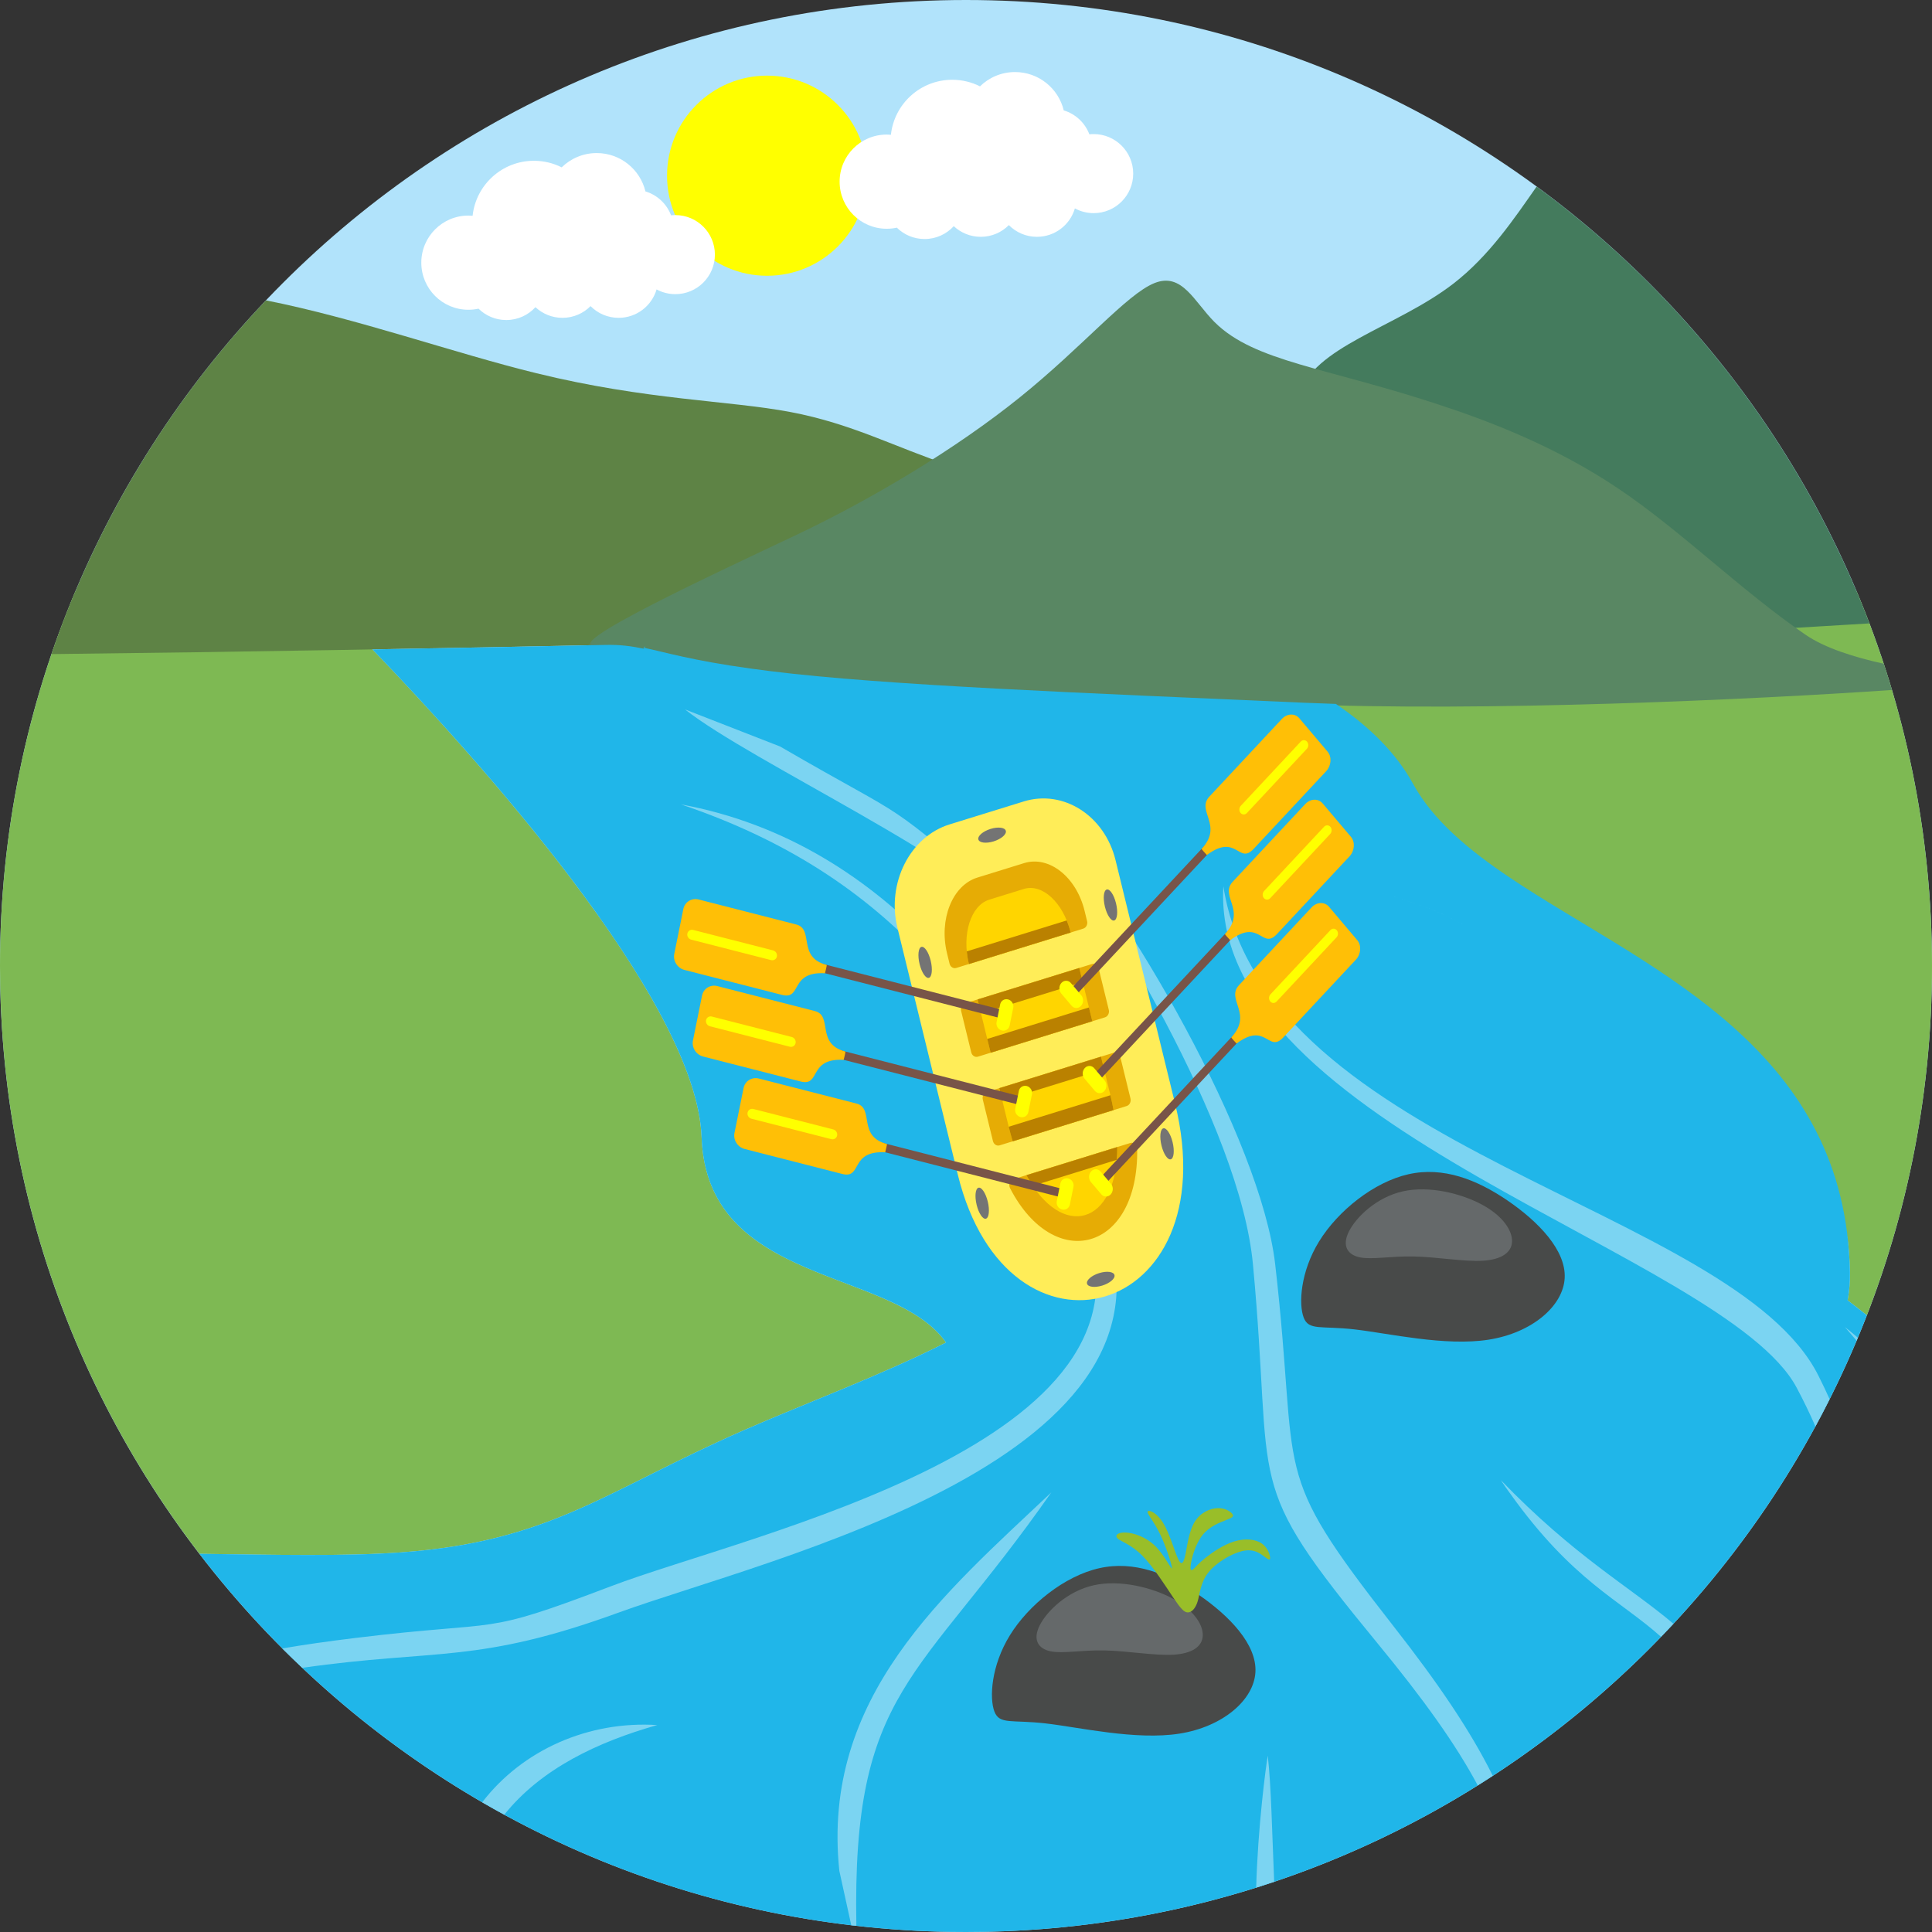 <?xml version="1.0" encoding="iso-8859-1"?>
<!-- Generator: Adobe Illustrator 19.0.0, SVG Export Plug-In . SVG Version: 6.00 Build 0)  -->
<svg version="1.1" id="Layer_1" xmlns="http://www.w3.org/2000/svg" xmlns:xlink="http://www.w3.org/1999/xlink" x="0px" y="0px"
	 viewBox="0 0 512 512" style="enable-background:new 0 0 512 512;" xml:space="preserve">
<rect x="0" y="0" width="512" height="512" fill="#333333" stroke="none"/>
<path style="fill:#B1E3FB;" d="M256,0c141.386,0,256,114.614,256,256c0,141.386-114.614,256-256,256C114.614,512,0,397.386,0,256
	C0,114.614,114.614,0,256,0z"/>
<path style="fill:#7EB953;" d="M19.94,156.793h63.702c22.842,22.601,100.766,102.689,102.288,144.559
	c1.438,39.623,50.812,34.465,64.776,54.428c-16.877,8.572-37.465,16.185-53.731,23.312c-36.398,15.957-51.106,29.478-90.821,32.316
	c-14.934,1.067-33.406,0.625-53.298,0.369C19.716,368.623,0,314.617,0,256C0,220.821,7.103,187.302,19.94,156.793z M492.06,156.793
	C504.897,187.302,512,220.821,512,256c0,32.646-6.123,63.86-17.262,92.569c-1.661-1.32-3.363-2.644-5.101-3.972
	c0.44-2.371,0.655-4.817,0.616-7.341c-0.03-1.831-0.121-3.613-0.247-5.372c-5.287-74.832-208.13-130.128-135.997-145.337
	c-23.142-15.661-57.716-24.18-86.278-29.753H492.06z"/>
<path style="fill:#5E8345;" d="M70.48,79.599c24.056,4.762,50.007,14.007,71.712,19.319c29.297,7.167,50.866,7.167,67.292,10.275
	c16.422,3.109,27.698,9.33,42.406,14.202c14.71,4.863,32.85,8.379,50.009,14.6c17.157,6.221,33.338,15.143,49.636,20.283
	c16.305,5.138,32.726,6.489-59.687,9.33c-63.755,1.961-179.303,4.623-278.203,5.733C25.706,137.978,45.283,106.092,70.48,79.599z"/>
<path style="fill:#447B5D;" d="M344.124,104.947c3.741-13.116,25.919-18.119,40.997-29.748c9.55-7.367,16.245-17.393,22.102-25.76
	c39.575,29.022,70.492,69.14,88.189,115.77c-58.065,3.549-125.817,7.436-155.826,0.857
	C291.484,155.52,340.384,118.063,344.124,104.947z"/>
<path style="fill:#598763;" d="M211.161,141.7c20.217-9.6,42.283-22.851,59.071-36.373c16.79-13.519,28.314-27.311,35.667-30.289
	c7.355-2.973,10.539,4.87,15.934,10.281c5.395,5.406,12.992,8.381,22.551,11.222c9.563,2.84,21.083,5.544,35.667,10.276
	c14.589,4.732,32.236,11.492,48.907,22.718c16.667,11.222,32.357,26.908,49.517,38.67c5.209,3.571,13.022,5.988,20.725,7.692
	c0.758,2.302,1.482,4.618,2.176,6.95c-36.038,2.509-108.871,5.896-158.183,3.711c-58.796-2.604-110.944-4.572-141.338-8.361
	c-30.392-3.791-32.877-7.19-43.76-6.959C147.214,171.469,190.937,151.298,211.161,141.7z"/>
<path style="fill:#20B6E9;" d="M170.505,171.637c-0.665,0.804,1.278-1.281,0.103,0.277c-3.417-0.703-6.24-1.086-10.143-1.003
	c-0.039,0-0.08,0-0.117,0.004c-20.066,0.422-40.798,0.822-61.629,1.187c14.948,15.548,35.261,37.788,52.526,60.596
	c18.822,24.863,34.023,50.394,34.685,68.654c1.198,32.928,35.491,34.93,55.071,46.115c2.497,1.438,4.755,3.017,6.677,4.833
	c1.136,1.07,2.153,2.224,3.028,3.479c-16.875,8.572-37.465,16.185-53.731,23.312c-36.398,15.957-51.106,29.478-90.821,32.316
	c-14.934,1.067-33.406,0.625-53.298,0.369C99.651,472.711,173.23,512,256,512c108.741,0,201.632-67.8,238.738-163.431
	c-1.661-1.32-3.363-2.644-5.101-3.972c0.44-2.371,0.655-4.817,0.616-7.341c-0.03-1.821-0.105-3.608-0.243-5.356
	c-3.961-56.398-55.474-76.244-89.71-99.203c-11.197-7.506-20.545-15.345-25.779-24.906c-4.531-8.272-11.687-15.279-20.51-21.246
	c-2.88-0.089-5.699-0.193-8.446-0.314c-58.798-2.607-110.944-4.572-141.34-8.363c-1.819-0.225-3.537-0.452-5.163-0.676
	C183.135,175.008,176.064,172.768,170.505,171.637z M387.983,245.22c-6.646-4.022-15.306-6.796-25.243-9.389
	C372.682,238.424,381.35,241.198,387.983,245.22z"/>
<g>
	<path style="fill:#484A49;" d="M277.065,456.718c9.025,1.035,23.921,4.524,35.468,2.717c11.547-1.812,19.757-8.925,20.167-16.298
		c0.41-7.371-6.975-15.003-15.127-20.565c-8.148-5.564-17.056-9.055-26.26-6.984c-9.206,2.068-18.701,9.701-23.685,17.782
		c-4.982,8.084-5.451,16.621-4.107,20.183C264.869,457.107,268.042,455.685,277.065,456.718z"/>
	<path style="fill:#484A49;" d="M359.023,352.311c9.028,1.035,23.919,4.529,35.466,2.719c11.549-1.814,19.757-8.927,20.167-16.3
		c0.41-7.371-6.975-15.003-15.122-20.565c-8.15-5.564-17.061-9.055-26.264-6.984c-9.202,2.068-18.701,9.701-23.686,17.787
		c-4.982,8.083-5.451,16.621-4.102,20.178C346.828,352.701,349.996,351.278,359.023,352.311z"/>
</g>
<g>
	<path style="fill:#65696A;" d="M275.541,430.722c1.934-3.816,7.33-9.057,14.305-10.61c6.975-1.551,15.535,0.582,21.046,3.591
		c5.507,3.005,7.969,6.888,7.854,9.765c-0.119,2.879-2.815,4.753-7.769,5.044c-4.95,0.291-12.163-1.004-18.261-1.134
		c-6.098-0.126-11.078,0.907-14.333,0.229C275.131,436.93,273.606,434.533,275.541,430.722z"/>
	<path style="fill:#65696A;" d="M357.497,326.315c1.936-3.816,7.328-9.055,14.307-10.606c6.975-1.553,15.533,0.582,21.044,3.587
		c5.511,3.005,7.972,6.89,7.855,9.765c-0.117,2.879-2.813,4.755-7.765,5.049c-4.955,0.286-12.166-1.006-18.265-1.134
		c-6.094-0.131-11.078,0.905-14.332,0.225C357.087,332.523,355.566,330.131,357.497,326.315z"/>
</g>
<path style="fill:#99BE29;" d="M310.863,423.282c-2.048-3.042-5.253-8.145-8.193-11.077c-2.941-2.932-5.621-3.693-6.492-4.499
	c-0.872-0.804,0.062-1.657,2.151-1.567c2.089,0.092,5.333,1.12,7.848,3.603c2.518,2.485,4.3,6.423,4.405,5.864
	c0.098-0.559-1.48-5.619-3.166-9.085c-1.683-3.47-3.47-5.348-3.284-5.931c0.183-0.586,2.329,0.133,4.075,2.932
	c1.743,2.795,3.085,7.676,4.018,9.643c0.932,1.971,1.459,1.029,1.947-1.322c0.485-2.346,0.93-6.109,2.435-8.549
	c1.5-2.439,4.054-3.557,6.063-3.626c2.013-0.064,3.47,0.916,3.935,1.569c0.468,0.648-0.059,0.962-1.702,1.61
	c-1.647,0.648-4.402,1.634-6.276,4.029c-1.878,2.394-2.872,6.198-3.083,7.928c-0.215,1.727,0.353,1.379,0.93,0.822
	c0.58-0.561,1.169-1.333,2.944-2.749c1.773-1.415,4.737-3.475,7.614-4.368c2.884-0.896,5.681-0.627,7.364,0.539
	c1.686,1.163,2.249,3.22,2.192,3.937c-0.061,0.715-0.749,0.09-1.887-0.739c-1.134-0.827-2.716-1.858-5.536-1.187
	c-2.822,0.671-6.876,3.044-8.967,5.711c-2.089,2.662-2.209,5.616-2.799,7.584c-0.591,1.97-1.642,2.952-2.613,2.952
	C313.804,427.308,312.91,426.326,310.863,423.282z"/>
<path style="fill:#7BD4F2;" d="M275.94,215.486c22.943,25.389,58.193,86.439,61.998,119.568c6.688,58.25-2.153,53.108,31.446,96.023
	c11.684,14.93,20.212,27.439,26.221,39.525c-1.322,0.861-2.652,1.709-3.99,2.545c-5.852-10.945-14.273-22.723-26.585-37.688
	c-36.355-44.193-27.22-38.987-32.988-100.405c-3.436-36.557-38.723-93.819-59.316-122.908
	C273.649,212.858,274.733,213.987,275.94,215.486z M492.346,354.508l-0.321,0.788c-1.003-1.184-2.034-2.387-3.092-3.605
	C490.094,352.607,491.233,353.546,492.346,354.508z M484.867,370.788c-1.219,2.428-2.464,4.845-3.759,7.227
	c-1.491-3.397-3.136-6.814-4.966-10.253c-19.021-35.687-155.588-69.011-151.941-132.902
	c10.956,70.004,135.215,84.961,157.691,129.686C482.952,366.655,483.942,368.735,484.867,370.788z M443.471,430.304
	c-1.086,1.166-2.174,2.325-3.28,3.471c-11.018-9.852-23.442-14.805-39.971-37.961c-0.857-1.14-1.682-2.325-2.476-3.559
	C417.237,412.458,431.67,420.327,443.471,430.304z M337.67,498.691c-1.58,0.532-3.175,1.047-4.769,1.548
	c0.446-16.103,2.538-31.881,3.069-34.966C336.875,473.096,337.122,485.853,337.67,498.691z M226.946,510.348l-1.354-0.153
	l-3.157-14.388c-4.851-46.176,27.882-73.568,56.173-100.307C243.495,445.751,225.766,447.432,226.946,510.348z M133.64,480.916
	c-1.968-1.072-3.913-2.174-5.848-3.296c10.771-13.995,28.287-21.61,46.39-20.46C158.469,461.608,143.428,468.686,133.64,480.916z
	 M80.106,441.992c-1.785-1.688-3.553-3.397-5.289-5.136c5.609-0.966,11.971-1.878,19.445-2.792
	c40.141-4.893,32.397-0.275,67.608-13.677c36.772-14.001,149.445-37.984,125.338-96.61
	c-22.794-55.445-51.232-91.915-106.775-110.616c55.162,10.197,89.297,57.192,111.173,108.026
	c28.092,65.258-88.12,91.764-127.7,106.177C126.353,441.034,115.796,436.899,80.106,441.992z M181.534,188.005
	c0.119,0.027,25.064,9.792,25.188,9.822c36.998,21.472,24.908,11.725,62.511,43.569c1.141,2.036,1.844,3.688,2.023,4.822
	C257.542,228.606,199.172,201.925,181.534,188.005z"/>
<path style="fill:#FFED58;" d="M311.421,292.51l-15.794-64.57c-2.886-11.799-13.828-18.797-24.317-15.551l-19.667,6.088
	c-10.489,3.249-16.71,15.56-13.824,27.362l16.002,65.416C267.039,365.292,325.399,349.661,311.421,292.51z"/>
<path style="fill:#E6AC05;" d="M299.464,290.602l-2.565-10.482c-0.211-0.861-1.006-1.37-1.771-1.132l-33.667,10.422
	c-0.763,0.236-1.216,1.132-1.006,1.993l2.689,10.997c0.21,0.859,1.008,1.368,1.771,1.132l33.667-10.422
	c0.76-0.236,1.211-1.122,1.008-1.979C299.549,290.955,299.508,290.778,299.464,290.602z M293.841,267.611l-2.691-10.997
	c-0.211-0.861-1.006-1.37-1.771-1.134l-33.667,10.424c-0.763,0.236-1.217,1.132-1.006,1.991l2.689,10.999
	c0.21,0.859,1.005,1.368,1.771,1.132l33.667-10.425C293.598,269.366,294.049,268.47,293.841,267.611z M288.089,244.105l-0.666-2.735
	c-2.201-8.998-9.413-14.683-16.025-12.637l-12.399,3.839c-6.611,2.048-10.221,11.084-8.022,20.082l0.669,2.732
	c0.211,0.861,1.006,1.37,1.771,1.134l33.667-10.425C287.849,245.86,288.3,244.963,288.089,244.105z M267.675,314.885
	c11.739,22.7,34.135,16.703,33.691-10.445c-0.007-0.518-0.208-0.958-0.577-1.267c-0.369-0.309-0.802-0.404-1.244-0.266l-31.008,9.6
	c-0.444,0.137-0.776,0.47-0.95,0.95C267.412,313.939,267.442,314.436,267.675,314.885z"/>
<path style="fill:#FFD500;" d="M294.185,289.899l-2.414-9.87l-26.949,8.343l2.552,10.434c0.311,1.273,0.65,2.49,1.006,3.655
	l26.72-8.273C294.847,292.804,294.547,291.378,294.185,289.899z M289.475,270.641l-3.454-14.121l-26.949,8.344l3.454,14.122
	L289.475,270.641z M283.725,247.135l-0.018-0.075c-1.915-7.83-7.484-12.995-12.374-11.481l-9.167,2.838
	c-4.891,1.514-7.323,9.158-5.408,16.987l0.018,0.073L283.725,247.135z M272.02,311.428c9.273,17.314,24.129,13.391,24.059-7.447
	L272.02,311.428z"/>
<path style="fill:#BA8100;" d="M259.981,268.587l26.949-8.345l-0.909-3.722l-26.949,8.344L259.981,268.587z M267.322,298.594
	l0.051,0.211c0.311,1.273,0.65,2.49,1.006,3.655l26.72-8.273c-0.231-1.274-0.504-2.582-0.829-3.938L267.322,298.594z
	 M273.702,314.25l22.247-6.888c0.087-1.072,0.135-2.199,0.131-3.381l-24.059,7.447C272.564,312.443,273.125,313.382,273.702,314.25z
	 M292.588,283.377l-0.818-3.349l-26.949,8.343l0.82,3.349L292.588,283.377z M288.58,266.986l-26.949,8.342l0.896,3.658l26.949-8.345
	L288.58,266.986z M282.693,243.923l-26.491,8.201c0.103,1.079,0.286,2.176,0.557,3.28l0.018,0.073l26.949-8.342l-0.018-0.075
	C283.437,245.958,283.095,244.909,282.693,243.923z"/>
<path style="fill:#747474;" d="M263.32,222.974c2.011-0.623,3.462-1.867,3.237-2.781c-0.222-0.911-2.034-1.147-4.045-0.524
	c-2.011,0.623-3.461,1.866-3.239,2.78C259.498,223.361,261.31,223.596,263.32,222.974z M292.112,340.689
	c2.011-0.623,3.461-1.869,3.239-2.781c-0.222-0.911-2.034-1.147-4.048-0.524c-2.011,0.623-3.461,1.867-3.236,2.781
	C288.288,341.076,290.1,341.312,292.112,340.689z M258.826,319.317c0.553,2.263,1.659,3.894,2.47,3.642
	c0.81-0.25,1.022-2.288,0.467-4.552c-0.554-2.263-1.661-3.894-2.471-3.644C258.481,315.015,258.272,317.054,258.826,319.317z
	 M307.809,303.583c0.554,2.263,1.659,3.894,2.472,3.642c0.811-0.249,1.019-2.288,0.465-4.551c-0.552-2.263-1.659-3.894-2.472-3.645
	C307.463,299.281,307.255,301.32,307.809,303.583z M243.702,255.491c0.554,2.263,1.661,3.894,2.471,3.644
	c0.811-0.252,1.02-2.29,0.468-4.554c-0.555-2.263-1.661-3.894-2.472-3.642C243.358,251.192,243.149,253.228,243.702,255.491z
	 M292.815,240.286c0.555,2.263,1.661,3.894,2.472,3.644c0.81-0.252,1.019-2.291,0.467-4.554c-0.554-2.263-1.661-3.894-2.471-3.642
	C292.471,235.987,292.263,238.023,292.815,240.286z"/>
<g>
	<polygon style="fill:#785448;" points="281.29,317.329 281.738,315.119 228.047,301.375 227.598,303.583 	"/>
	<polygon style="fill:#785448;" points="270.284,292.829 270.733,290.618 217.041,276.874 216.594,279.085 	"/>
	<polygon style="fill:#785448;" points="265.332,269.879 265.778,267.668 212.089,253.922 211.64,256.133 	"/>
</g>
<g>
	<path style="fill:#FFBF06;" d="M234.589,305.374c-9.481-0.525-5.99,7.117-11.405,5.731l-25.852-6.618
		c-1.853-0.474-3.063-2.382-2.687-4.24l2.408-11.909c0.375-1.858,2.199-2.989,4.052-2.515l25.854,6.62
		c4.838,1.237,0.197,8.702,8.077,10.72C235.144,303.191,234.649,305.118,234.589,305.374z"/>
	<path style="fill:#FFBF06;" d="M223.583,280.874c-9.481-0.524-5.988,7.119-11.403,5.733l-25.854-6.62
		c-1.853-0.474-3.063-2.38-2.687-4.238l2.41-11.911c0.376-1.855,2.199-2.987,4.052-2.513l25.852,6.618
		c4.84,1.239,0.199,8.702,8.079,10.72C224.14,278.691,223.643,280.617,223.583,280.874z"/>
	<path style="fill:#FFBF06;" d="M218.631,257.924c-9.481-0.524-5.99,7.117-11.405,5.731l-25.852-6.617
		c-1.853-0.474-3.063-2.383-2.687-4.24l2.407-11.909c0.376-1.858,2.199-2.989,4.052-2.515l25.854,6.62
		c4.838,1.237,0.199,8.702,8.077,10.72C219.185,255.741,218.69,257.667,218.631,257.924z"/>
</g>
<g>
	<path style="fill:#FFFF00;" d="M221.844,300.93L221.844,300.93c0.144-0.71-0.311-1.436-1.014-1.615l-21.177-5.422
		c-0.701-0.181-1.393,0.252-1.537,0.962l0,0c-0.142,0.71,0.314,1.436,1.015,1.615l21.179,5.422
		C221.011,302.071,221.702,301.639,221.844,300.93z"/>
	<path style="fill:#FFFF00;" d="M210.84,276.43L210.84,276.43c0.142-0.71-0.314-1.436-1.015-1.615l-21.179-5.422
		c-0.701-0.179-1.39,0.252-1.535,0.962l0,0c-0.144,0.71,0.311,1.436,1.015,1.615l21.176,5.422
		C210.007,277.573,210.696,277.14,210.84,276.43z"/>
	<path style="fill:#FFFF00;" d="M205.886,253.48L205.886,253.48c0.144-0.71-0.311-1.436-1.015-1.615l-21.176-5.422
		c-0.701-0.181-1.393,0.252-1.535,0.962l0,0c-0.144,0.71,0.312,1.436,1.015,1.615l21.177,5.422
		C205.052,254.621,205.744,254.188,205.886,253.48z"/>
	<path style="fill:#FFFF00;" d="M283.526,319.223l0.956-4.726c0.195-0.962-0.426-1.949-1.379-2.194H283.1
		c-0.953-0.245-1.892,0.344-2.087,1.308l-0.955,4.723c-0.195,0.965,0.426,1.952,1.379,2.195l0.002,0.002
		C282.392,320.774,283.332,320.186,283.526,319.223z"/>
	<path style="fill:#FFFF00;" d="M272.52,294.723l0.955-4.723c0.197-0.964-0.424-1.951-1.379-2.197l0,0
		c-0.955-0.243-1.895,0.346-2.089,1.308l-0.955,4.724c-0.195,0.964,0.426,1.951,1.379,2.197h0.002
		C271.386,296.274,272.325,295.685,272.52,294.723z"/>
	<path style="fill:#FFFF00;" d="M267.567,271.773l0.955-4.725c0.195-0.962-0.426-1.949-1.379-2.195h-0.002
		c-0.953-0.245-1.892,0.344-2.087,1.308l-0.956,4.724c-0.195,0.962,0.426,1.951,1.379,2.194h0.003
		C266.434,273.324,267.373,272.735,267.567,271.773z"/>
</g>
<g>
	<polygon style="fill:#785448;" points="293.009,313.7 291.621,312.058 331.503,269.343 332.892,270.985 	"/>
	<polygon style="fill:#785448;" points="291.326,286.314 289.936,284.674 329.817,241.958 331.208,243.601 	"/>
	<polygon style="fill:#785448;" points="285.143,263.745 283.756,262.102 323.637,219.389 325.025,221.029 	"/>
</g>
<g>
	<path style="fill:#FFBF06;" d="M327.699,276.547c7.909-5.91,8.386,2.668,12.405-1.64l19.205-20.568
		c1.376-1.473,1.548-3.809,0.38-5.188l-7.486-8.847c-1.166-1.378-3.248-1.3-4.625,0.172l-19.202,20.568
		c-3.594,3.851,3.786,7.593-2.066,13.86C326.23,274.991,327.533,276.359,327.699,276.547z"/>
	<path style="fill:#FFBF06;" d="M326.015,249.16c7.907-5.908,8.383,2.671,12.406-1.638l19.202-20.568
		c1.377-1.475,1.548-3.809,0.383-5.188l-7.486-8.849c-1.168-1.379-3.251-1.3-4.625,0.174l-19.204,20.568
		c-3.594,3.848,3.787,7.591-2.066,13.861C324.545,247.605,325.848,248.974,326.015,249.16z"/>
	<path style="fill:#FFBF06;" d="M319.833,226.59c7.91-5.908,8.386,2.669,12.406-1.637l19.205-20.57
		c1.376-1.473,1.548-3.809,0.38-5.188l-7.486-8.846c-1.166-1.379-3.248-1.301-4.624,0.171l-19.203,20.57
		c-3.594,3.848,3.786,7.591-2.066,13.858C318.364,225.035,319.668,226.405,319.833,226.59z"/>
</g>
<g>
	<path style="fill:#FFFF00;" d="M336.63,265.394l-0.002-0.003c-0.444-0.527-0.421-1.37,0.053-1.878l15.904-17.033
		c0.472-0.506,1.223-0.493,1.67,0.034v0.002c0.446,0.527,0.423,1.372-0.051,1.879l-15.904,17.033
		C337.825,265.934,337.074,265.921,336.63,265.394z"/>
	<path style="fill:#FFFF00;" d="M334.944,238.007L334.944,238.007c-0.446-0.527-0.424-1.372,0.05-1.879l15.904-17.033
		c0.474-0.508,1.225-0.493,1.67,0.034h0.003c0.444,0.527,0.421,1.372-0.053,1.881l-15.904,17.031
		C336.142,238.55,335.39,238.534,334.944,238.007z"/>
	<path style="fill:#FFFF00;" d="M328.764,215.437l-0.003-0.002c-0.444-0.525-0.421-1.37,0.053-1.879l15.901-17.033
		c0.474-0.506,1.226-0.49,1.672,0.034v0.003c0.446,0.527,0.424,1.372-0.05,1.878l-15.904,17.033
		C329.96,215.98,329.208,215.964,328.764,215.437z"/>
	<path style="fill:#FFFF00;" d="M291.841,316.484l-2.751-3.251c-0.667-0.785-0.63-2.05,0.078-2.808l0.003-0.003
		c0.708-0.758,1.83-0.735,2.497,0.05l2.751,3.253c0.667,0.785,0.63,2.05-0.078,2.808l-0.002,0.003
		C293.63,317.294,292.508,317.272,291.841,316.484z"/>
	<path style="fill:#FFFF00;" d="M290.155,289.099l-2.751-3.251c-0.665-0.788-0.63-2.05,0.078-2.811h0.002
		c0.708-0.76,1.833-0.735,2.497,0.051l2.751,3.251c0.667,0.787,0.632,2.05-0.078,2.81l0,0
		C291.944,289.91,290.822,289.887,290.155,289.099z"/>
	<path style="fill:#FFFF00;" d="M283.975,266.53l-2.751-3.253c-0.666-0.785-0.63-2.05,0.078-2.808l0.002-0.003
		c0.708-0.758,1.83-0.735,2.497,0.053l2.751,3.251c0.664,0.785,0.63,2.05-0.078,2.809l-0.003,0.002
		C285.764,267.339,284.642,267.316,283.975,266.53z"/>
	<path style="fill:#FFFF00;" d="M203.291,20.043c14.646,0,26.516,11.872,26.516,26.519c0,14.644-11.87,26.516-26.516,26.516
		c-14.644,0-26.517-11.872-26.517-26.516C176.774,31.915,188.646,20.043,203.291,20.043z"/>
</g>
<g>
	<path style="fill:#FFFFFF;" d="M252.353,21.14c2.648,0,5.145,0.628,7.355,1.743c2.393-2.343,5.671-3.789,9.286-3.789
		c6.26,0,11.508,4.332,12.912,10.164c3.131,0.939,5.639,3.303,6.785,6.334c0.375-0.042,0.758-0.059,1.146-0.059
		c5.781,0,10.474,4.689,10.474,10.477c0,5.786-4.693,10.475-10.474,10.475c-1.806,0-3.5-0.456-4.98-1.256
		c-1.271,4.353-5.291,7.532-10.058,7.532c-2.91,0-5.544-1.186-7.443-3.106c-1.899,1.92-4.533,3.106-7.444,3.106
		c-2.765,0-5.282-1.074-7.156-2.825c-1.915,2.094-4.668,3.409-7.731,3.409c-2.868,0-5.463-1.147-7.352-3.014
		c-0.864,0.192-1.766,0.291-2.687,0.291c-6.895,0-12.479-5.587-12.479-12.479c0-6.895,5.584-12.482,12.479-12.482
		c0.373,0,0.749,0.018,1.116,0.053C236.986,27.517,243.926,21.14,252.353,21.14z"/>
	<path style="fill:#FFFFFF;" d="M141.496,42.608c2.648,0,5.145,0.628,7.356,1.743c2.393-2.343,5.671-3.789,9.286-3.789
		c6.26,0,11.508,4.331,12.912,10.164c3.132,0.939,5.64,3.303,6.785,6.334c0.375-0.042,0.758-0.06,1.145-0.06
		c5.782,0,10.475,4.689,10.475,10.478c0,5.786-4.693,10.475-10.475,10.475c-1.805,0-3.5-0.456-4.98-1.256
		c-1.271,4.353-5.291,7.532-10.058,7.532c-2.909,0-5.543-1.186-7.442-3.106c-1.899,1.92-4.533,3.106-7.444,3.106
		c-2.765,0-5.282-1.074-7.156-2.825c-1.915,2.094-4.668,3.408-7.731,3.408c-2.868,0-5.463-1.147-7.353-3.014
		c-0.863,0.193-1.766,0.291-2.687,0.291c-6.895,0-12.479-5.587-12.479-12.48c0-6.895,5.584-12.481,12.479-12.481
		c0.373,0,0.749,0.018,1.116,0.053C126.128,48.985,133.069,42.608,141.496,42.608z"/>
</g>
<g>
</g>
<g>
</g>
<g>
</g>
<g>
</g>
<g>
</g>
<g>
</g>
<g>
</g>
<g>
</g>
<g>
</g>
<g>
</g>
<g>
</g>
<g>
</g>
<g>
</g>
<g>
</g>
<g>
</g>
</svg>
